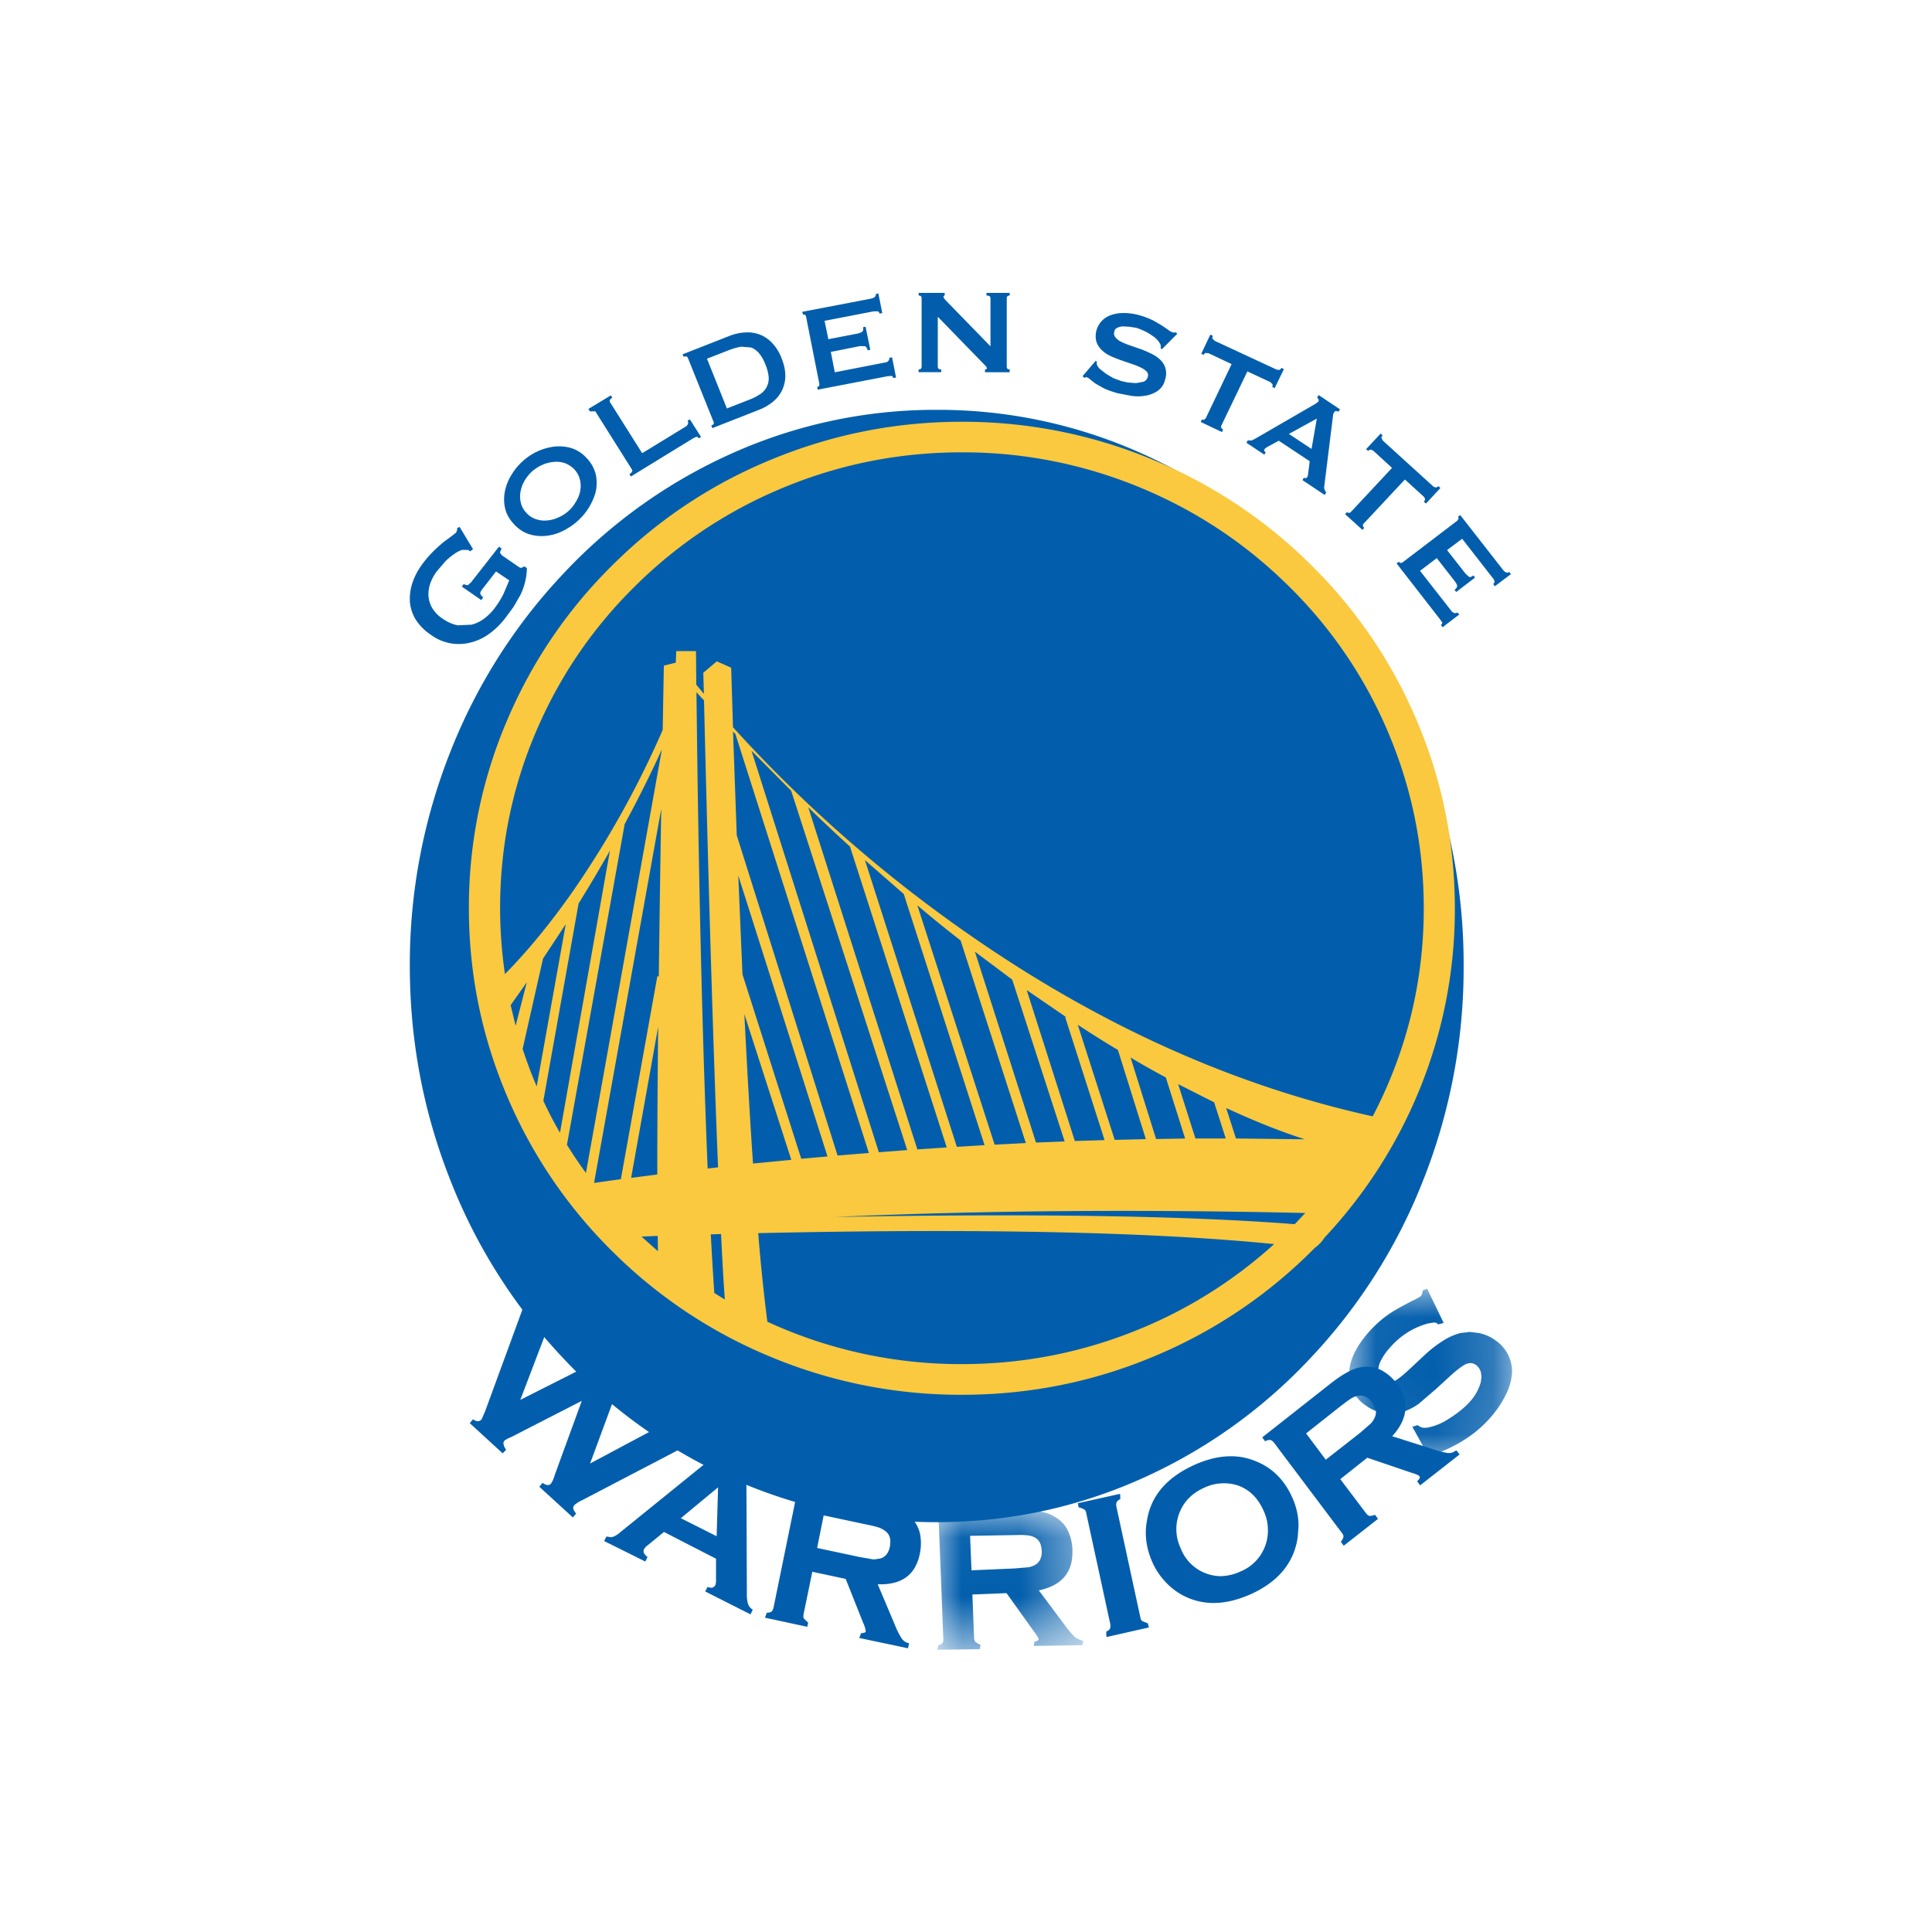<svg xmlns="http://www.w3.org/2000/svg" xmlns:xlink="http://www.w3.org/1999/xlink" width="40" height="40" viewBox="0 0 29 33">
    <defs>
        <filter id="a" width="242.1%" height="212.5%" x="-71.1%" y="-56.2%" filterUnits="objectBoundingBox">
            <feOffset dx="2" dy="2" in="SourceAlpha" result="shadowOffsetOuter1"/>
            <feGaussianBlur in="shadowOffsetOuter1" result="shadowBlurOuter1" stdDeviation="2.5"/>
            <feColorMatrix in="shadowBlurOuter1" result="shadowMatrixOuter1" values="0 0 0 0 0 0 0 0 0 0 0 0 0 0 0 0 0 0 0.2 0"/>
            <feMerge>
                <feMergeNode in="shadowMatrixOuter1"/>
                <feMergeNode in="SourceGraphic"/>
            </feMerge>
        </filter>
        <path id="b" d="M.004.037h2.577v2.378H.004z"/>
        <path id="d" d="M.044.014h2.783v2.935H.044z"/>
    </defs>
    <g fill="none" fill-rule="evenodd" filter="url(#a)" transform="translate(3 3)">
        <path fill="#025EAC" d="M3.756 18.672l-.636-.58-.056.065.007.01a.15.15 0 0 1 .036.083c0 .02-.006.035-.017.044-.004.01-.032.027-.084.052l-1.119.565.446-1.169a.271.271 0 0 1 .05-.093.054.054 0 0 1 .05-.025c.02 0 .042.007.07.025l.013.005.056-.063-.61-.557-.056.065.01.013c.025.036.038.073.038.109 0 .04-.015.1-.043.181l-.625 1.704-.06.138c-.02.02-.041.032-.062.032a.132.132 0 0 1-.07-.025l-.017-.007-.041.051-.012.014.562.515.05-.051.008-.01-.007-.013a.195.195 0 0 1-.038-.098c0-.017.006-.032.017-.044a.413.413 0 0 1 .112-.06l1.21-.621-.463 1.268a.506.506 0 0 1-.06.141c-.016.021-.035.03-.055.03a.141.141 0 0 1-.08-.03l-.014-.007-.054.066.573.524.056-.067-.009-.01c-.028-.034-.041-.063-.041-.088a.083.083 0 0 1 .019-.045.547.547 0 0 1 .136-.086l1.585-.827a.613.613 0 0 1 .168-.067l.012-.002c.028 0 .061.011.102.032l.012.004.056-.063-.604-.55-.056.063.01.013c.026.035.039.065.039.09l-.013.042a.421.421 0 0 1-.108.069l-1.07.571.435-1.178a.344.344 0 0 1 .04-.088c.018-.018.034-.027.055-.027.02 0 .047.008.08.025l.01.007.044-.053.013-.012M5.928 20.025l-.747-.375-.037.077.007.01c.032.028.047.057.047.083l-.01.039a.35.35 0 0 1-.089.095l-1.503 1.217a.398.398 0 0 1-.122.078l-.04.008-.06-.01-.015-.002-.04.077.703.35.039-.077-.013-.01c-.038-.032-.056-.06-.056-.09l.005-.03a.28.28 0 0 1 .07-.074l.274-.224.889.457v.35a.27.27 0 0 1-.011.1.081.081 0 0 1-.071.046l-.054-.01-.01-.003-.039.076.775.392.037-.08-.013-.01a.173.173 0 0 1-.067-.09.556.556 0 0 1-.02-.174l-.008-1.978-.011-.002h.011c0-.048.006-.084.017-.107.013-.025.039-.037.076-.038l.036.003.045-.057.005-.017zm-.687 1.215l-.612-.308.636-.527-.024.835zM8.567 20.924a.719.719 0 0 0-.24-.166 2.443 2.443 0 0 0-.397-.116l-1.395-.296-.017.07c.045.037.071.062.077.073l.006.036v.033l-.39 1.908c-.01.032-.021.053-.034.063a.16.16 0 0 1-.079.017l-.026.069-.004.017.72.155.016-.07-.073-.071a.08.08 0 0 1-.009-.04l.002-.027.151-.732.57.122.297.747a.502.502 0 0 1 .046.147v.004c-.005.017-.026.025-.065.027H7.71l-.028.067-.004.017.831.176.019-.086-.017-.004a.19.19 0 0 1-.106-.073 1.312 1.312 0 0 1-.122-.242l-.291-.688h.045c.38.002.607-.174.676-.531a.86.86 0 0 0 .003-.325.568.568 0 0 0-.149-.28m-.431.238c.048.04.072.1.072.174l-.007.078c-.024.113-.078.18-.162.205l-.1.015h-.026l-.231-.04-.725-.155.112-.556.727.155c.104.021.18.04.228.057a.42.42 0 0 1 .112.067"/>
        <g transform="translate(8.923 20.765)">
            <mask id="c" fill="#fff">
                <use xlink:href="#b"/>
            </mask>
            <path fill="#025EAC" d="M1.426.04L.019.099l-.015.07c.05.025.08.044.09.054.013.013.02.036.02.067L.19 2.24c0 .029-.005.05-.017.061-.01.015-.035.029-.07.04l-.014.073.723-.01.013-.074a.324.324 0 0 1-.086-.05c-.015-.015-.022-.038-.024-.067L.686 1.47l.583-.023.467.652c.054.072.08.116.08.131v.002c0 .021-.023.037-.07.046l-.01.071.829-.013.016-.075a.383.383 0 0 1-.14-.061 1.275 1.275 0 0 1-.175-.204l-.445-.596c.385-.082.576-.3.574-.657V.703A.833.833 0 0 0 2.322.39.528.528 0 0 0 2.11.153a.657.657 0 0 0-.277-.1L1.567.038 1.426.04zm.32.453c.08.04.12.117.124.23l.002.017c-.002.103-.038.177-.107.221a.407.407 0 0 1-.12.044l-.234.02-.74.032L.647.468l.889-.015.087.006a.371.371 0 0 1 .124.034z" mask="url(#c)"/>
        </g>
        <path fill="#025EAC" d="M11.553 20.842l.413 1.905.002.032-.008.038c-.01.02-.031.037-.065.052l.002.074.007.018.72-.163-.018-.07-.093-.037c-.017-.01-.028-.03-.034-.06l-.412-1.905-.002-.033.007-.036a.165.165 0 0 1 .064-.052l-.002-.072-.004-.017-.719.16.013.07a.38.38 0 0 1 .097.037.087.087 0 0 1 .032.06M13.411 20.017c-.487.218-.762.543-.823.976a.977.977 0 0 0-.017.18c0 .162.034.323.099.48.06.144.144.272.254.385a1.114 1.114 0 0 0 .807.342c.188 0 .392-.046.61-.14.482-.211.757-.536.824-.977l.015-.195c0-.155-.03-.306-.092-.455-.14-.334-.368-.56-.685-.672a1.07 1.07 0 0 0-.38-.067c-.193 0-.397.048-.612.143m.727.354c.205.07.356.221.455.456.04.09.062.19.064.3v.01a.755.755 0 0 1-.48.71.84.84 0 0 1-.33.075.741.741 0 0 1-.682-.481.76.76 0 0 1 0-.646c.078-.17.215-.3.409-.386a.782.782 0 0 1 .564-.038M14.702 19.597c.02.006.039.02.058.044l1.161 1.543c.017.021.026.04.026.061v.002a.152.152 0 0 1-.037.077l-.008.01.05.068.585-.458-.05-.071-.013.006-.067.015h-.011a.114.114 0 0 1-.058-.04l-.445-.589.461-.366.753.256c.088.026.133.047.138.063l.008.013c0 .015-.013.036-.038.061l-.009.012.043.055.007.013.675-.529-.053-.068-.017.005a.177.177 0 0 1-.112.039h-.013a1.368 1.368 0 0 1-.254-.064l-.702-.223c.151-.166.226-.332.226-.499a.67.67 0 0 0-.151-.404.786.786 0 0 0-.241-.214.529.529 0 0 0-.265-.07h-.04a.685.685 0 0 0-.278.085c-.087.044-.203.12-.343.233l-1.128.888.048.067.013-.006a.174.174 0 0 1 .07-.017l.01.002zm1.383-.714a.297.297 0 0 1 .118-.042l.036-.004c.072 0 .14.038.198.116.043.06.065.117.065.17a.217.217 0 0 1-.019.086.342.342 0 0 1-.07.107l-.18.157-.588.46-.336-.449.584-.462c.082-.063.146-.11.192-.14z"/>
        <g transform="translate(16 17)">
            <mask id="e" fill="#fff">
                <use xlink:href="#d"/>
            </mask>
            <path fill="#025EAC" d="M.048 1.533a.619.619 0 0 0 .275.47.75.75 0 0 0 .329.139l.105.007c.093 0 .18-.017.26-.053a.956.956 0 0 0 .22-.121l.293-.252.201-.184c.124-.116.22-.191.285-.227a.213.213 0 0 1 .104-.029c.03 0 .062.011.097.036a.24.24 0 0 1 .078.12l.01.08-.012.09a.824.824 0 0 1-.19.337c-.093.103-.21.197-.353.285a.984.984 0 0 1-.364.153l-.046.004a.174.174 0 0 1-.107-.032l-.019-.014-.09.029.32.578.074-.029.02-.083.108-.053c.327-.138.596-.326.806-.565.116-.13.207-.267.275-.41a.93.93 0 0 0 .1-.387.64.64 0 0 0-.277-.523.718.718 0 0 0-.296-.131L2.105.75 1.94.77c-.102.029-.197.07-.285.127a2.144 2.144 0 0 0-.323.25l-.203.19c-.13.123-.223.201-.277.233a.261.261 0 0 1-.132.044.176.176 0 0 1-.1-.032.19.19 0 0 1-.071-.126L.542 1.41c0-.043.009-.087.027-.133a.993.993 0 0 1 .178-.265C.925.81 1.14.675 1.394.605L1.489.59a.1.1 0 0 1 .056.013l.02.019.077-.02.017-.007-.282-.581-.074.026c-.01.053-.02.085-.03.095a.53.53 0 0 1-.106.062c-.2.1-.358.188-.468.266a1.968 1.968 0 0 0-.322.293c-.221.252-.333.491-.333.719l.004.058" mask="url(#e)"/>
        </g>
        <path fill="#025EAC" d="M9.002 2a8.5 8.5 0 0 0-3.504.746 8.94 8.94 0 0 0-2.86 2.036 9.471 9.471 0 0 0-1.93 3.02A9.853 9.853 0 0 0 0 11.5c0 1.289.237 2.522.708 3.698a9.428 9.428 0 0 0 1.93 3.02 8.94 8.94 0 0 0 2.86 2.036A8.501 8.501 0 0 0 9.002 21c1.22 0 2.39-.248 3.502-.746a8.94 8.94 0 0 0 2.86-2.036 9.428 9.428 0 0 0 1.93-3.02A9.851 9.851 0 0 0 18 11.5a9.851 9.851 0 0 0-.706-3.699 9.471 9.471 0 0 0-1.93-3.02 8.94 8.94 0 0 0-2.86-2.035A8.485 8.485 0 0 0 9.002 2M.591 4.246a3.464 3.464 0 0 0-.17.152 1.846 1.846 0 0 0-.176.196c-.087.11-.152.225-.194.343a.875.875 0 0 0-.05.337c.008.106.04.21.099.308a.886.886 0 0 0 .253.256.801.801 0 0 0 .672.14.915.915 0 0 0 .324-.147c.106-.075.202-.17.288-.282l.134-.182.117-.203A1.103 1.103 0 0 0 2 4.704l-.042-.03a.281.281 0 0 1-.045.021c-.011.007-.028.005-.044-.006l-.295-.203-.033-.044c0-.015.01-.04.028-.072l-.046-.033-.478.611-.051.045c-.017.006-.042 0-.073-.018l-.033.044.333.231.033-.046c-.03-.024-.047-.046-.05-.066-.002-.016.007-.038.026-.064l.243-.313.225.152-.096.227c-.044.09-.1.18-.17.27a.914.914 0 0 1-.167.16.616.616 0 0 1-.21.1l-.237.011a.664.664 0 0 1-.252-.11.568.568 0 0 1-.188-.193.477.477 0 0 1-.06-.216.551.551 0 0 1 .04-.218.716.716 0 0 1 .112-.196l.13-.152a.976.976 0 0 1 .15-.127.507.507 0 0 1 .145-.077l.106.002.026.024.053-.037L.85 4a.212.212 0 0 1-.04.018l-.002.037-.017.042-.063.05-.136.1"/>
        <g>
            <path fill="#025EAC" d="M3.024 2.829a.59.59 0 0 0-.268-.176.756.756 0 0 0-.295-.024.98.98 0 0 0-.533.249.978.978 0 0 0-.187.226.831.831 0 0 0-.114.275.689.689 0 0 0-.002.292c.02.099.07.192.152.28.081.088.17.146.269.176a.723.723 0 0 0 .295.024.812.812 0 0 0 .285-.088c.089-.046.17-.1.242-.166a1.03 1.03 0 0 0 .307-.496.696.696 0 0 0 .002-.293.61.61 0 0 0-.153-.28m-.114.56a.533.533 0 0 1-.074.183.613.613 0 0 1-.292.264.554.554 0 0 1-.193.054.446.446 0 0 1-.192-.02.378.378 0 0 1-.168-.109.367.367 0 0 1-.095-.175.44.44 0 0 1-.004-.193.595.595 0 0 1 .07-.185.738.738 0 0 1 .127-.156.699.699 0 0 1 .169-.108.583.583 0 0 1 .191-.052.45.45 0 0 1 .194.018c.06.02.117.058.17.11.048.057.08.115.093.177a.439.439 0 0 1 .004.192M3.168 2.025l.625.993c.017.028.002.054-.042.08l.025.041 1.055-.647a.265.265 0 0 1 .06-.028c.014-.007.03 0 .043.023l.04-.023-.19-.3-.04.022c.012.02.013.039.006.056a.089.089 0 0 1-.044.048l-.737.451-.55-.872c-.013-.024-.001-.05.039-.078l-.023-.038-.385.232.027.042.09-.002M5.728.678a.876.876 0 0 0-.264.058l-.805.316.019.043c.038-.015.062-.007.072.02l.438 1.09c.013.027 0 .05-.038.063l.017.045.805-.316a.885.885 0 0 0 .233-.137.567.567 0 0 0 .209-.443c0-.09-.021-.19-.065-.3A.77.77 0 0 0 6.19.86a.575.575 0 0 0-.211-.145.585.585 0 0 0-.25-.036m.235.354c.043.05.08.114.11.194a.706.706 0 0 1 .056.217.319.319 0 0 1-.146.288.937.937 0 0 1-.19.097l-.378.148-.34-.85.376-.147c.08-.03.148-.048.207-.058l.168.013a.33.33 0 0 1 .137.098M7.945.068c-.012.015-.036.026-.072.034l-1.17.224.012.045.034.006c.01.006.017.017.019.032l.227 1.146c.002.015 0 .028-.007.038a.049.049 0 0 1-.03.018l.009.045 1.194-.23.064-.005c.017 0 .027.013.032.037l.048-.01-.068-.345-.048.009a.057.057 0 0 1-.015.052.08.08 0 0 1-.059.028l-.856.167-.068-.348.502-.1.083.003c.02.01.034.032.044.069l.045-.008-.08-.394-.043.007c.006.041.002.068-.015.077a.19.19 0 0 1-.076.032l-.502.097L7.084.48l.832-.161.078-.002c.015.008.025.02.03.04l.046-.01-.067-.335-.045.01c.004.02 0 .035-.013.046M9.917.914L9.17.147C9.133.109 9.116.085 9.116.072c0-.017.007-.024.02-.024V.003H8.69l.002.045c.033 0 .05.015.05.047v1.168c0 .032-.017.047-.052.047v.047h.387V1.31c-.04 0-.059-.015-.059-.047V.41l.796.819c.029.028.042.047.042.06 0 .015-.012.022-.032.022v.047h.422V1.31c-.032 0-.05-.015-.05-.047V.095c0-.032.018-.047.05-.047V.003H9.85v.045c.046 0 .068.015.068.047v.819M12.688.469a1.443 1.443 0 0 0-.228-.085.959.959 0 0 0-.28-.037.612.612 0 0 0-.218.04.385.385 0 0 0-.23.244.37.37 0 0 0-.007.197c.015.052.044.099.084.142.04.041.089.077.147.105.053.026.114.05.18.074l.186.064c.059.019.112.04.157.062.046.02.08.045.105.07.024.025.032.057.02.096a.117.117 0 0 1-.074.08l-.126.023-.143-.011-.111-.025-.13-.048-.128-.075-.104-.082a.207.207 0 0 1-.053-.077.12.12 0 0 1 .001-.045l-.02-.019-.224.262.028.032c.016-.011.029-.015.04-.013a.154.154 0 0 1 .059.037l.091.071.15.085c.058.026.136.054.235.082l.227.043a.739.739 0 0 0 .24-.002.51.51 0 0 0 .211-.082.317.317 0 0 0 .127-.191.339.339 0 0 0 .008-.193.337.337 0 0 0-.086-.144.56.56 0 0 0-.146-.102 1.89 1.89 0 0 0-.18-.08l-.183-.063a1.27 1.27 0 0 1-.16-.065.267.267 0 0 1-.1-.077.098.098 0 0 1-.019-.099.078.078 0 0 1 .051-.064.248.248 0 0 1 .091-.024l.114.006.117.018c.048.015.095.034.142.057.046.02.088.046.126.074a.385.385 0 0 1 .147.156c.006.02.006.04.002.061l.023.017.261-.262-.024-.026a.09.09 0 0 1-.055 0 .216.216 0 0 1-.076-.043l-.11-.075-.155-.09M14.799 1.31l-1.05-.488-.034-.032c-.01-.013-.008-.03.002-.054l-.044-.02-.155.327.041.018c.01-.02.025-.031.042-.033l.046.007.39.184-.443.927-.03.025-.037-.004-.017.041.362.172.02-.043c-.031-.017-.043-.04-.031-.067l.445-.926.39.181.034.032c.01.013.01.03 0 .052l.042.021.158-.325-.044-.021c-.01.02-.023.034-.04.036l-.047-.01M14.378 2.524l-.064-.002-.025.04.305.203.027-.037c-.027-.019-.034-.036-.023-.052.006-.014.028-.029.064-.05l.18-.098.529.35-.027.213a.15.15 0 0 1-.02.067l-.025.011-.027-.009-.026.04.38.254.025-.04-.026-.048a.134.134 0 0 1-.006-.056l.152-1.227a.095.095 0 0 1 .017-.04c.01-.016.023-.024.036-.022l.04.01.024-.04-.365-.243-.025.04.023.033a.04.04 0 0 1-.004.04l-.042.033-1.029.596-.068.034zm1.114-.374l-.09.518-.387-.256.477-.262zM16.582 2.406l-.248.266.036.03c.017-.017.032-.025.049-.02a.125.125 0 0 1 .042.02l.316.29-.703.753c-.011.012-.023.017-.036.015a.052.052 0 0 1-.032-.013l-.03.036.295.267.032-.033c-.028-.025-.032-.05-.011-.073l.705-.754.316.288a.11.11 0 0 1 .027.041c.004.013-.002.03-.02.05l.037.032.246-.265-.034-.032c-.017.017-.034.024-.051.02a.068.068 0 0 1-.042-.02l-.854-.776-.023-.04c-.006-.016 0-.033.017-.052l-.034-.03M17.895 3.891l-.938.715c-.013.007-.025.01-.036.01l-.03-.02-.036.028.74.952.037.053c.007.015 0 .03-.021.047l.03.037.284-.217-.032-.036c-.015.014-.032.015-.051.01a.101.101 0 0 1-.055-.04l-.532-.68.286-.217.312.4c.021.028.033.052.036.073.002.022-.013.045-.045.07l.03.035.32-.245-.026-.038c-.032.025-.057.034-.076.025l-.062-.057-.313-.4.258-.194.515.662a.14.14 0 0 1 .038.069c0 .017-.008.03-.023.043l.029.037.274-.207-.03-.038c-.013.014-.03.015-.047.01-.02-.004-.04-.02-.063-.05l-.726-.93-.038.028c.008.013.012.024.01.033l-.019.032"/>
            <path fill="#FAC93F" d="M9.428 2.204c-1.14 0-2.232.22-3.276.655a8.27 8.27 0 0 0-2.676 1.78A8.211 8.211 0 0 0 1.672 7.28a8.113 8.113 0 0 0-.663 3.234c0 1.128.222 2.205.663 3.234a8.239 8.239 0 0 0 1.804 2.643 8.331 8.331 0 0 0 2.676 1.78 8.42 8.42 0 0 0 3.276.653c1.162 0 2.27-.224 3.328-.675a8.367 8.367 0 0 0 2.702-1.835.622.622 0 0 0 .165-.174 8.245 8.245 0 0 0 1.633-2.553 8.14 8.14 0 0 0 .594-3.073c0-1.128-.22-2.205-.662-3.234a8.211 8.211 0 0 0-1.804-2.64 8.34 8.34 0 0 0-2.677-1.781 8.423 8.423 0 0 0-3.279-.655zM12.5 3.338c.944.394 1.78.95 2.509 1.67a7.687 7.687 0 0 1 1.69 2.474c.413.964.62 1.974.62 3.03 0 1.255-.29 2.44-.872 3.556-2.393-.528-4.709-1.575-6.947-3.142a23.714 23.714 0 0 1-3.98-3.504l-.031-1.017-.246-.109-.23.195.01.361-.13-.157-.005-.574h-.337l-.008.198-.204.05-.02 1.1a16.215 16.215 0 0 1-1.52 2.735c-.39.559-.782 1.036-1.174 1.434a7.765 7.765 0 0 1-.083-1.126c0-1.056.206-2.066.62-3.03.4-.933.962-1.758 1.69-2.474a7.817 7.817 0 0 1 2.507-1.67c.976-.408 1.999-.612 3.07-.612a7.9 7.9 0 0 1 3.071.612zm-2.21 8.396l.895 2.762-.489.02-1.044-3.261.639.479zm-.882-.67l1.114 3.46-.533.028-1.32-4.088c.24.203.487.404.739.6zm1.785 1.306l.674 2.104-.508.015-.822-2.578.652.447.025.017-.021-.005zm-9.471-.2l.276-.392-.191.743-.085-.352zm.942-1.387l-.497 2.774a7.647 7.647 0 0 1-.24-.641l.348-1.542.389-.59zm3.85-2.276l1.982 6.137-.485.037-2.175-6.858.678.684zm-.953-.97l2.28 7.157-.535.043-1.722-5.47-.063-1.772.04.042zm-.536-.573c.081 3.354.16 6.011.24 7.975l-.178.02c-.09-2.199-.155-4.91-.191-8.135l.129.14zm-.719.834l-1.298 7.237a7.112 7.112 0 0 1-.324-.481l.986-5.478c.24-.447.453-.872.636-1.278zM3.418 9.53l-.853 4.818a6.305 6.305 0 0 1-.284-.546l.602-3.37c.184-.296.362-.597.535-.902zm.81 2.144l-.623 3.467-.458.064 1.148-6.391c-.017.952-.03 1.908-.042 2.865l-.024-.005zM5.61 9.953l1.524 4.8-.448.04-1.004-3.151-.072-1.689zm1.908-.494l1.653 5.14-.502.034L6.806 8.79c.24.233.477.456.712.67zm-1.656 5.415c-.045-.651-.095-1.502-.148-2.553l.802 2.49-.654.063zm-2.082.245l.462-2.581c-.01.907-.015 1.747-.015 2.523l-.447.058zm.458 1.253l-.28-.25.276-.012.004.262zm.963.713a58.53 58.53 0 0 1-.06-1.001l.175-.006c.021.436.042.81.065 1.119l-.18-.112zm.75-1.022c3.81-.084 6.746-.02 8.812.187a7.852 7.852 0 0 1-2.424 1.502c-.93.365-1.9.548-2.91.548a7.872 7.872 0 0 1-3.322-.724 31.861 31.861 0 0 1-.156-1.513zm7.993-2.137c.49.226.938.405 1.344.534l-1.177-.014-.167-.52zm1.171 1.984c-1.832-.144-4.453-.185-7.864-.123 2.488-.11 5.17-.133 8.044-.068l-.18.191zm-1.377-2.082l.199.618h-.518l-.295-.928.614.31zm-.991.627l-.436-1.392c.187.113.388.227.602.34l.33 1.044-.496.008zm-.175.002l-.532.013-.631-1.966c.233.152.46.296.686.43l.477 1.523zm-3.229.13L7.774 9.692l.663.578 1.38 4.29-.474.029z"/>
        </g>
    </g>
</svg>
